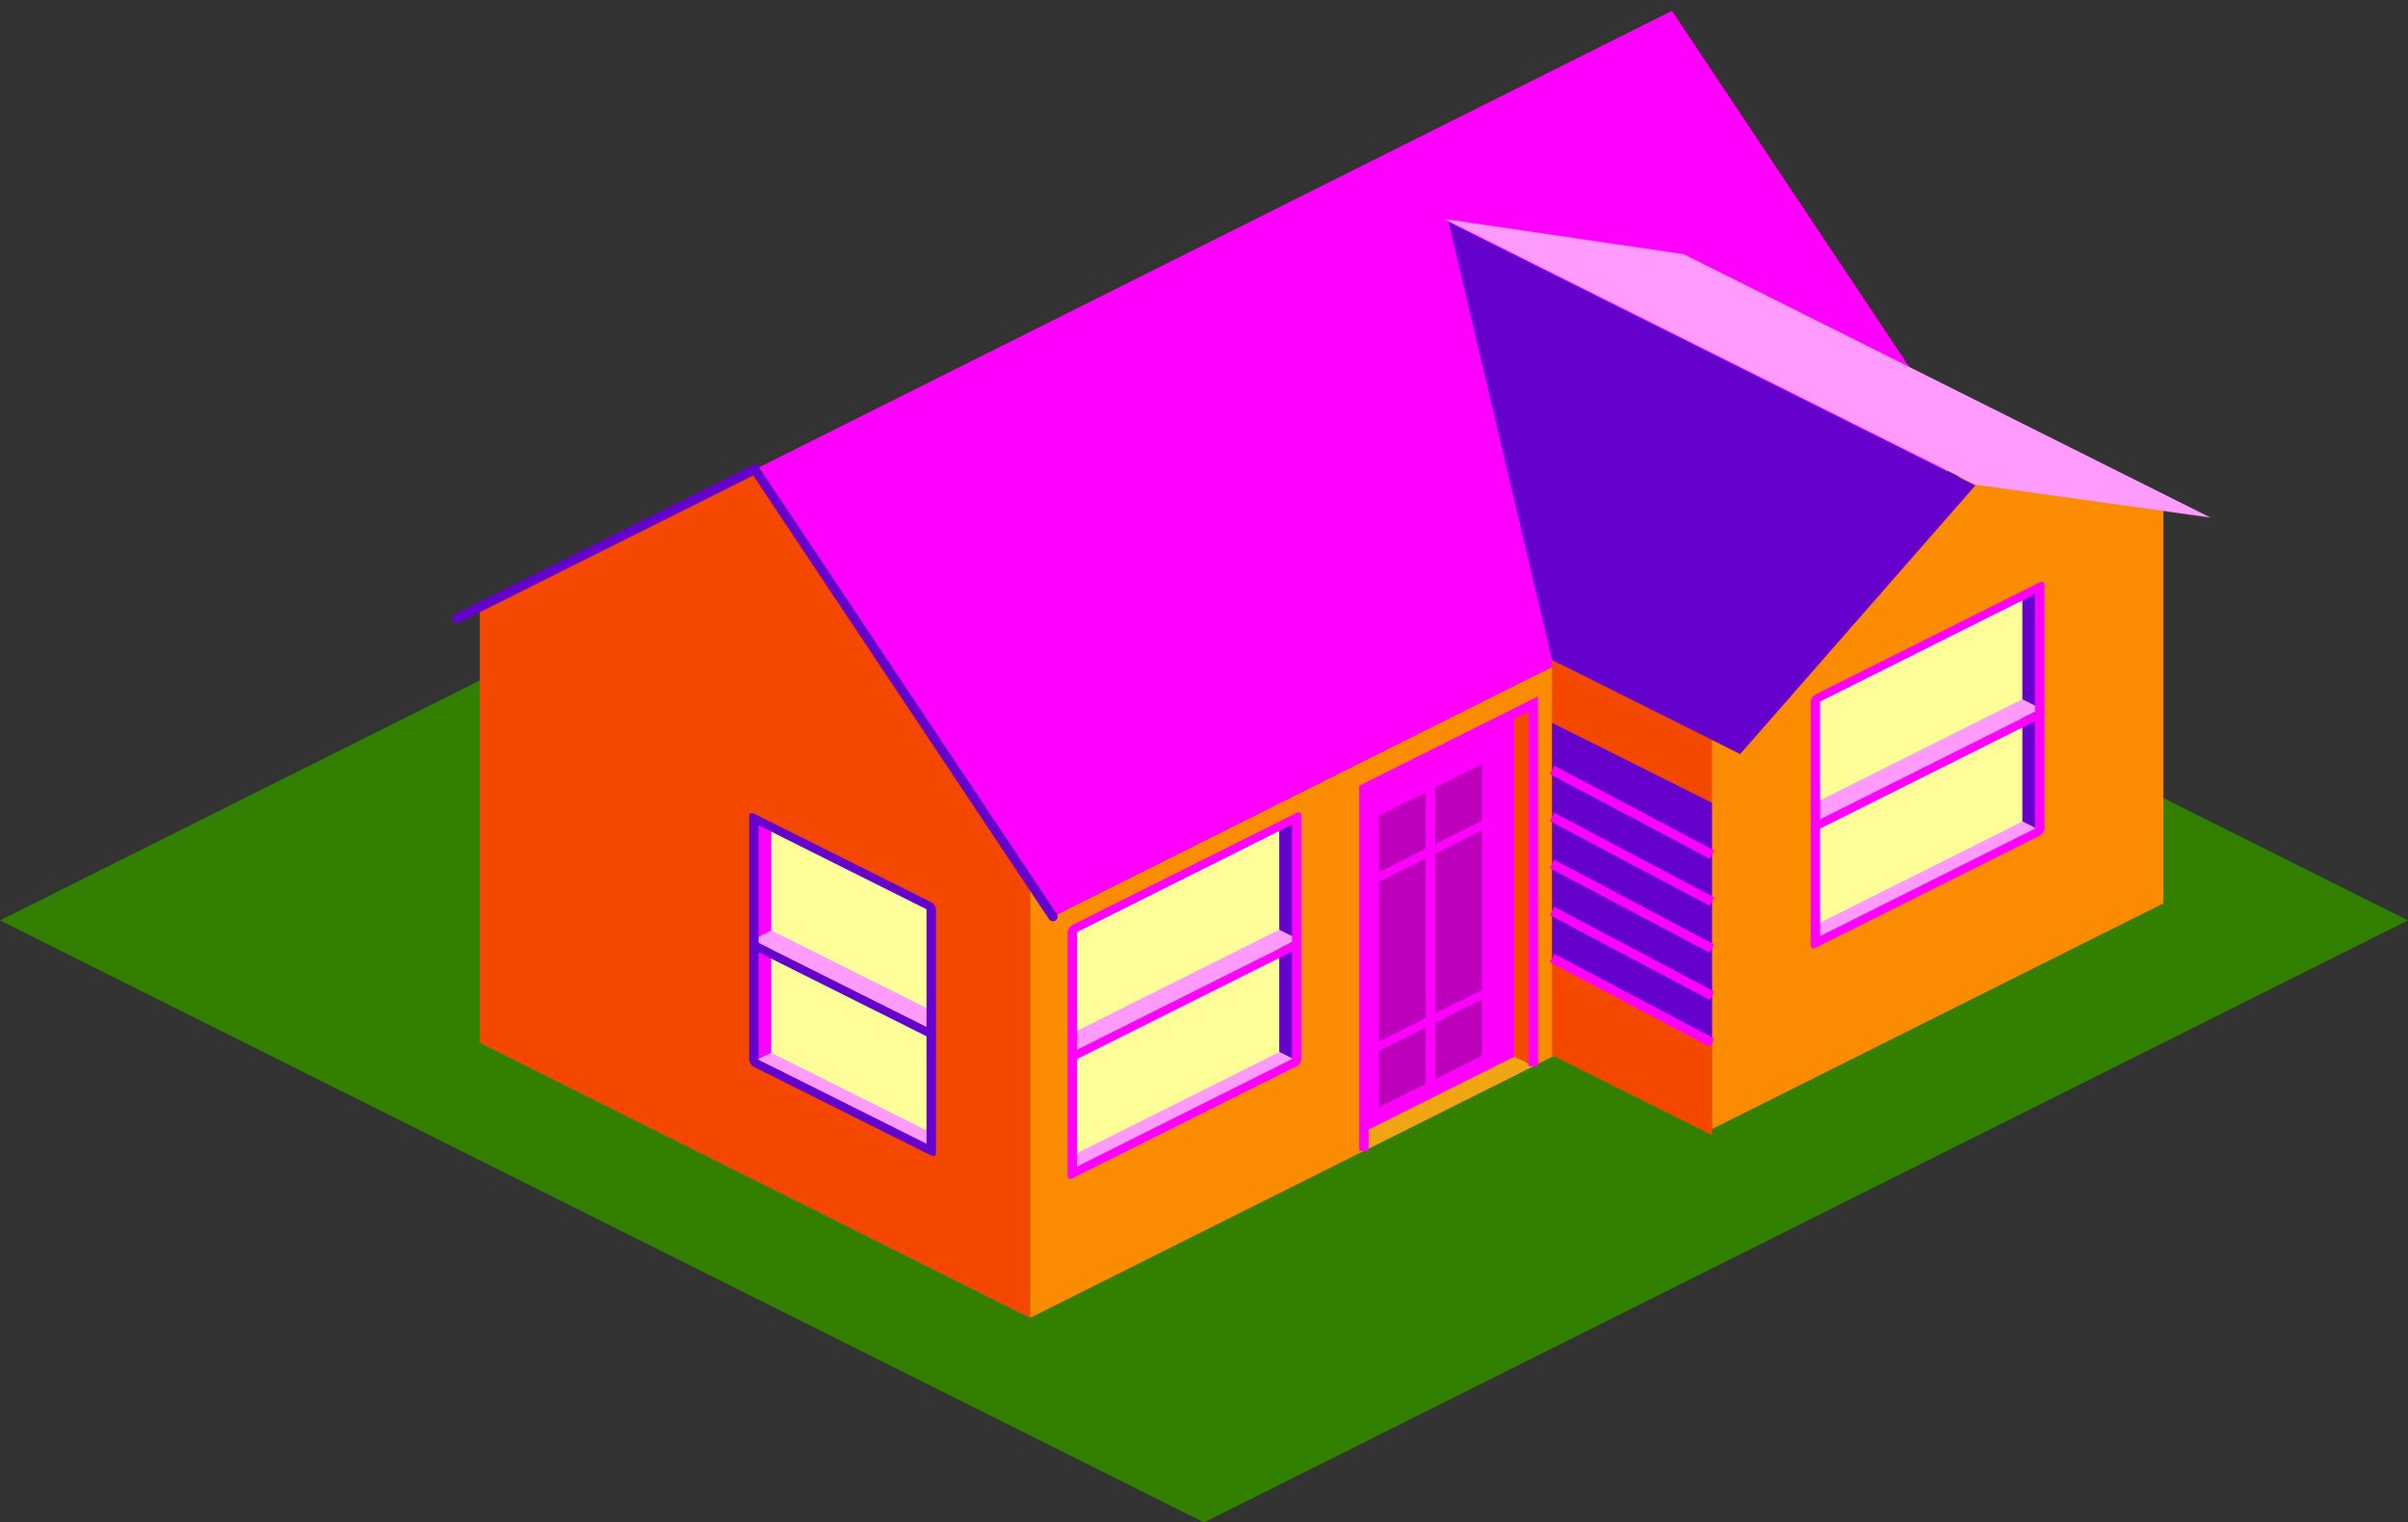 <?xml version="1.0" encoding="UTF-8" standalone="no"?>
<!-- Created with Inkscape (http://www.inkscape.org/) -->

<svg
   xmlns:osb="http://www.openswatchbook.org/uri/2009/osb"
   xmlns:dc="http://purl.org/dc/elements/1.1/"
   xmlns:cc="http://creativecommons.org/ns#"
   xmlns:rdf="http://www.w3.org/1999/02/22-rdf-syntax-ns#"
   xmlns:svg="http://www.w3.org/2000/svg"
   xmlns="http://www.w3.org/2000/svg"
   xmlns:xlink="http://www.w3.org/1999/xlink"
   xmlns:sodipodi="http://sodipodi.sourceforge.net/DTD/sodipodi-0.dtd"
   xmlns:inkscape="http://www.inkscape.org/namespaces/inkscape"
   width="256"
   height="161.839"
   id="svg3136"
   version="1.1"
   inkscape:version="0.48.5 r10040"
   sodipodi:docname="1x1-house-4.svg">
  <rect width="100%" height="100%" fill="#333333" stroke="none"/>
  <defs
     id="defs3138">
    <linearGradient
       id="linearGradient3988"
       osb:paint="solid">
      <stop
         style="stop-color:#000000;stop-opacity:1;"
         offset="0"
         id="stop3990" />
    </linearGradient>
    <linearGradient
       id="linearGradient3988-6"
       osb:paint="solid">
      <stop
         style="stop-color:#000000;stop-opacity:1;"
         offset="0"
         id="stop3990-3" />
    </linearGradient>
  </defs>
  <sodipodi:namedview
     id="base"
     pagecolor="#ffffff"
     bordercolor="#666666"
     borderopacity="1.0"
     inkscape:pageopacity="0.0"
     inkscape:pageshadow="2"
     inkscape:zoom="0.5"
     inkscape:cx="-712.86148"
     inkscape:cy="41.736149"
     inkscape:document-units="px"
     inkscape:current-layer="g6263"
     showgrid="true"
     inkscape:window-width="1920"
     inkscape:window-height="1014"
     inkscape:window-x="0"
     inkscape:window-y="27"
     inkscape:window-maximized="1"
     fit-margin-top="0"
     fit-margin-left="0"
     fit-margin-right="0"
     fit-margin-bottom="0"
     showguides="true"
     inkscape:guide-bbox="true">
    <inkscape:grid
       type="xygrid"
       id="grid3173"
       empspacing="5"
       visible="true"
       enabled="true"
       snapvisiblegridlinesonly="true"
       originx="-742px"
       originy="-385px" />
  </sodipodi:namedview>
  <g
     inkscape:label="Layer 1"
     inkscape:groupmode="layer"
     id="layer1"
     transform="translate(-742,-505.523)">
    <g
       id="g6263">
      <path
         transform="translate(749.017,463.268)"
         inkscape:connector-curvature="0"
         id="path6229"
         d="m -7.017,140.094 128,64 128,-64 -128,-64 z"
         style="fill:#338000;fill-opacity:1;stroke:none" />
      <path
         style="fill:#fb8b00;fill-opacity:1;stroke:none"
         d="m 851.5,645.613 97.5,-48.75 0,-41.438 -95.062,47.532 -2.438,-3.656 z"
         id="path6736"
         inkscape:connector-curvature="0" />
      <path
         style="fill:#fb8b00;fill-opacity:1;stroke:none"
         d="m 924,625.542 48,-24 0,-42.5 -23,-3 -25,26.5 z"
         id="path6841"
         inkscape:connector-curvature="0"
         sodipodi:nodetypes="cccccc" />
      <path
         style="fill:#f44800;fill-opacity:1;stroke:none"
         d="m 851.5,599.3 0,46.313 -58.5,-29.25 0,-46.313 29.25,-14.625 z"
         id="path6709"
         inkscape:connector-curvature="0"
         sodipodi:nodetypes="cccccc" />
      <path
         style="fill:#ff00ff;fill-opacity:1;stroke:none"
         d="m 822.25,555.425 97.5,-48.75 31.688,47.531 -97.5,48.75 z"
         id="path6734"
         inkscape:connector-curvature="0"
         sodipodi:nodetypes="ccccc" />
      <path
         style="fill:#f44800;fill-opacity:1;stroke:none"
         d="m 907,617.683 0,-42 17,8.5 0,42 z"
         id="path6751"
         inkscape:connector-curvature="0" />
      <path
         style="fill:#6600cc;fill-opacity:1;stroke:none"
         d="m 927,585.683 -20,-10 -11,-46.553 56,28 z"
         id="path6753"
         inkscape:connector-curvature="0" />
      <path
         style="fill:#ff9bff;fill-opacity:1;stroke:none"
         d="m 977,560.542 -56,-28 -25.5,-3.75 56.5,28.25 z"
         id="path6794"
         inkscape:connector-curvature="0"
         sodipodi:nodetypes="ccccc" />
      <g
         id="g6847"
         transform="matrix(1,-0.5,0,1,-276,623.176)">
        <g
           id="g6921">
          <rect
             style="fill:#ffff99;fill-opacity:1;stroke:none"
             id="rect6843"
             width="23.852"
             height="25.926"
             x="1211"
             y="562.182" />
          <path
             style="fill:#6600cc;fill-opacity:1;stroke:none"
             d="m 493,43.839 -2,-1 0,-24 2,-1 z"
             id="path6915"
             inkscape:connector-curvature="0"
             transform="matrix(1,0.5,0,1,742,297.844)" />
          <path
             style="fill:#ff9bff;fill-opacity:1;stroke:none"
             d="m 491,42.839 2,1 -24,12 0,-2 z"
             id="path6917"
             inkscape:connector-curvature="0"
             transform="matrix(1,0.5,0,1,742,297.844)" />
          <path
             inkscape:connector-curvature="0"
             id="path6927"
             d="m 1233,573.182 2,2 -24,8e-5 0,-2 z"
             style="fill:#ff9bff;fill-opacity:1;stroke:none" />
          <rect
             y="562.182"
             x="1211"
             height="25.926"
             width="23.852"
             id="rect6919"
             style="fill:none;stroke:#ff00ff;stroke-width:1;stroke-linecap:round;stroke-linejoin:round;stroke-miterlimit:4;stroke-opacity:1;stroke-dasharray:none" />
          <path
             sodipodi:nodetypes="ccccc"
             transform="matrix(1,0.5,0,1,742,297.844)"
             inkscape:connector-curvature="0"
             id="path6929"
             d="m 493,30.839 0,1 -24,12 0,-1 z"
             style="fill:#ff00ff;fill-opacity:1;stroke:none" />
        </g>
      </g>
      <use
         x="0"
         y="0"
         xlink:href="#g6847"
         id="use6851"
         transform="translate(-79,24.5)"
         width="256"
         height="161.839" />
      <path
         sodipodi:nodetypes="ccc"
         style="fill:none;stroke:#6600cc;stroke-width:1;stroke-linecap:round;stroke-linejoin:miter;stroke-miterlimit:4;stroke-opacity:1;stroke-dasharray:none"
         d="M 853.938,602.956 822.25,555.425 790.562,571.269"
         id="path6711"
         inkscape:connector-curvature="0" />
      <g
         transform="matrix(-1,-0.5,0,1,2057,647.75)"
         id="g6944">
        <g
           id="g6946">
          <rect
             y="562.182"
             x="1216.148"
             height="25.926"
             width="18.704"
             id="rect6948"
             style="fill:#ffff99;fill-opacity:1;stroke:none" />
          <path
             transform="matrix(1,0.5,0,1,742,297.844)"
             inkscape:connector-curvature="0"
             id="path6950"
             d="m 493,43.839 -2,-1 0,-24 2,-1 z"
             style="fill:#ff00ff;fill-opacity:1;stroke:none" />
          <path
             sodipodi:nodetypes="ccccc"
             transform="matrix(1,0.5,0,1,742,297.844)"
             inkscape:connector-curvature="0"
             id="path6952"
             d="m 491,42.839 2,1 -19,9.5 0,-2 z"
             style="fill:#ff9bff;fill-opacity:1;stroke:none" />
          <path
             sodipodi:nodetypes="ccccc"
             style="fill:#ff9bff;fill-opacity:1;stroke:none"
             d="m 1233,573.182 2,2 -19,6e-5 0,-2 z"
             id="path6954"
             inkscape:connector-curvature="0" />
          <rect
             style="fill:none;stroke:#6600cc;stroke-width:1;stroke-linecap:round;stroke-linejoin:round;stroke-miterlimit:4;stroke-opacity:1;stroke-dasharray:none"
             id="rect6956"
             width="18.852"
             height="25.926"
             x="1216"
             y="562.182" />
          <path
             style="fill:#6600cc;fill-opacity:1;stroke:none"
             d="m 493,30.839 0,1 -19,9.5 0,-1 z"
             id="path6958"
             inkscape:connector-curvature="0"
             transform="matrix(1,0.5,0,1,742,297.844)"
             sodipodi:nodetypes="ccccc" />
        </g>
      </g>
      <g
         id="g7083"
         transform="translate(0,-5)">
        <path
           style="fill:#6600cc;fill-opacity:1;stroke:none"
           d="m 165,81.839 17,8.5 0,25.5 -17,-8.5 z"
           id="path7088"
           inkscape:connector-curvature="0"
           transform="translate(742,505.523)"
           sodipodi:nodetypes="ccccc" />
        <path
           style="fill:none;stroke:#ff00ff;stroke-width:1px;stroke-linecap:butt;stroke-linejoin:miter;stroke-opacity:1"
           d="m 165,81.839 17,9"
           id="path7090"
           inkscape:connector-curvature="0"
           transform="translate(742,510.523)" />
        <path
           inkscape:connector-curvature="0"
           id="path7092"
           d="m 907,597.362 17,9"
           style="fill:none;stroke:#ff00ff;stroke-width:1px;stroke-linecap:butt;stroke-linejoin:miter;stroke-opacity:1" />
        <path
           style="fill:none;stroke:#ff00ff;stroke-width:1px;stroke-linecap:butt;stroke-linejoin:miter;stroke-opacity:1"
           d="m 907,602.362 17,9"
           id="path7094"
           inkscape:connector-curvature="0" />
        <path
           inkscape:connector-curvature="0"
           id="path7096"
           d="m 907,607.362 17,9"
           style="fill:none;stroke:#ff00ff;stroke-width:1px;stroke-linecap:butt;stroke-linejoin:miter;stroke-opacity:1" />
        <path
           style="fill:none;stroke:#ff00ff;stroke-width:1px;stroke-linecap:butt;stroke-linejoin:miter;stroke-opacity:1"
           d="m 907,612.362 17,9"
           id="path7098"
           inkscape:connector-curvature="0" />
      </g>
      <path
         style="fill:#ff00ff;stroke:none;stroke-width:1px;stroke-linecap:butt;stroke-linejoin:miter;stroke-opacity:1;fill-opacity:1"
         d="m 161,76.339 0,36 -16,8 0,-36 z"
         id="path7461"
         inkscape:connector-curvature="0"
         transform="translate(742,505.523)"
         sodipodi:nodetypes="ccccc" />
      <g
         id="g7495"
         style="opacity:0.265">
        <rect
           transform="matrix(0.894,-0.447,0,1,0,0)"
           y="1036.539"
           x="993.931"
           height="6"
           width="5.59"
           id="rect6855"
           style="fill:#000000;fill-opacity:1;stroke:none" />
        <rect
           transform="matrix(0.894,-0.447,0,1,0,0)"
           style="fill:#000000;fill-opacity:1;stroke:none"
           id="rect6857"
           width="5.59"
           height="6"
           x="1000.639"
           y="1036.539" />
        <rect
           transform="matrix(0.894,-0.447,0,1,0,0)"
           style="fill:#000000;fill-opacity:1;stroke:none"
           id="rect6859"
           width="5.59"
           height="17"
           x="993.931"
           y="1043.539" />
        <rect
           transform="matrix(0.894,-0.447,0,1,0,0)"
           y="1043.539"
           x="1000.639"
           height="17"
           width="5.59"
           id="rect6861"
           style="fill:#000000;fill-opacity:1;stroke:none" />
        <rect
           transform="matrix(0.894,-0.447,0,1,0,0)"
           style="fill:#000000;fill-opacity:1;stroke:none"
           id="rect6863"
           width="5.59"
           height="6"
           x="993.931"
           y="1061.539" />
        <rect
           transform="matrix(0.894,-0.447,0,1,0,0)"
           y="1061.539"
           x="1000.639"
           height="6"
           width="5.59"
           id="rect6865"
           style="fill:#000000;fill-opacity:1;stroke:none" />
      </g>
      <path
         style="fill:#f44800;stroke:none;stroke-width:1px;stroke-linecap:butt;stroke-linejoin:miter;stroke-opacity:1;fill-opacity:1"
         d="m 163,113.339 -2,-1 0,-36.5 2,-1 z"
         id="path7126"
         inkscape:connector-curvature="0"
         transform="translate(742,505.523)"
         sodipodi:nodetypes="ccccc" />
      <path
         style="fill:#f0a513;stroke:none;stroke-width:1px;stroke-linecap:butt;stroke-linejoin:miter;stroke-opacity:1;fill-opacity:1"
         d="m 905,618.862 -18,9 0,-2 16,-8 z"
         id="path7128"
         inkscape:connector-curvature="0" />
      <path
         style="fill:none;stroke:#ff00ff;stroke-width:1px;stroke-linecap:butt;stroke-linejoin:miter;stroke-opacity:1"
         d="m 163,113.339 0,-38.5 -18,9 0,38.5"
         id="path7113"
         inkscape:connector-curvature="0"
         transform="translate(742,505.523)"
         sodipodi:nodetypes="cccc" />
    </g>
  </g>
</svg>
